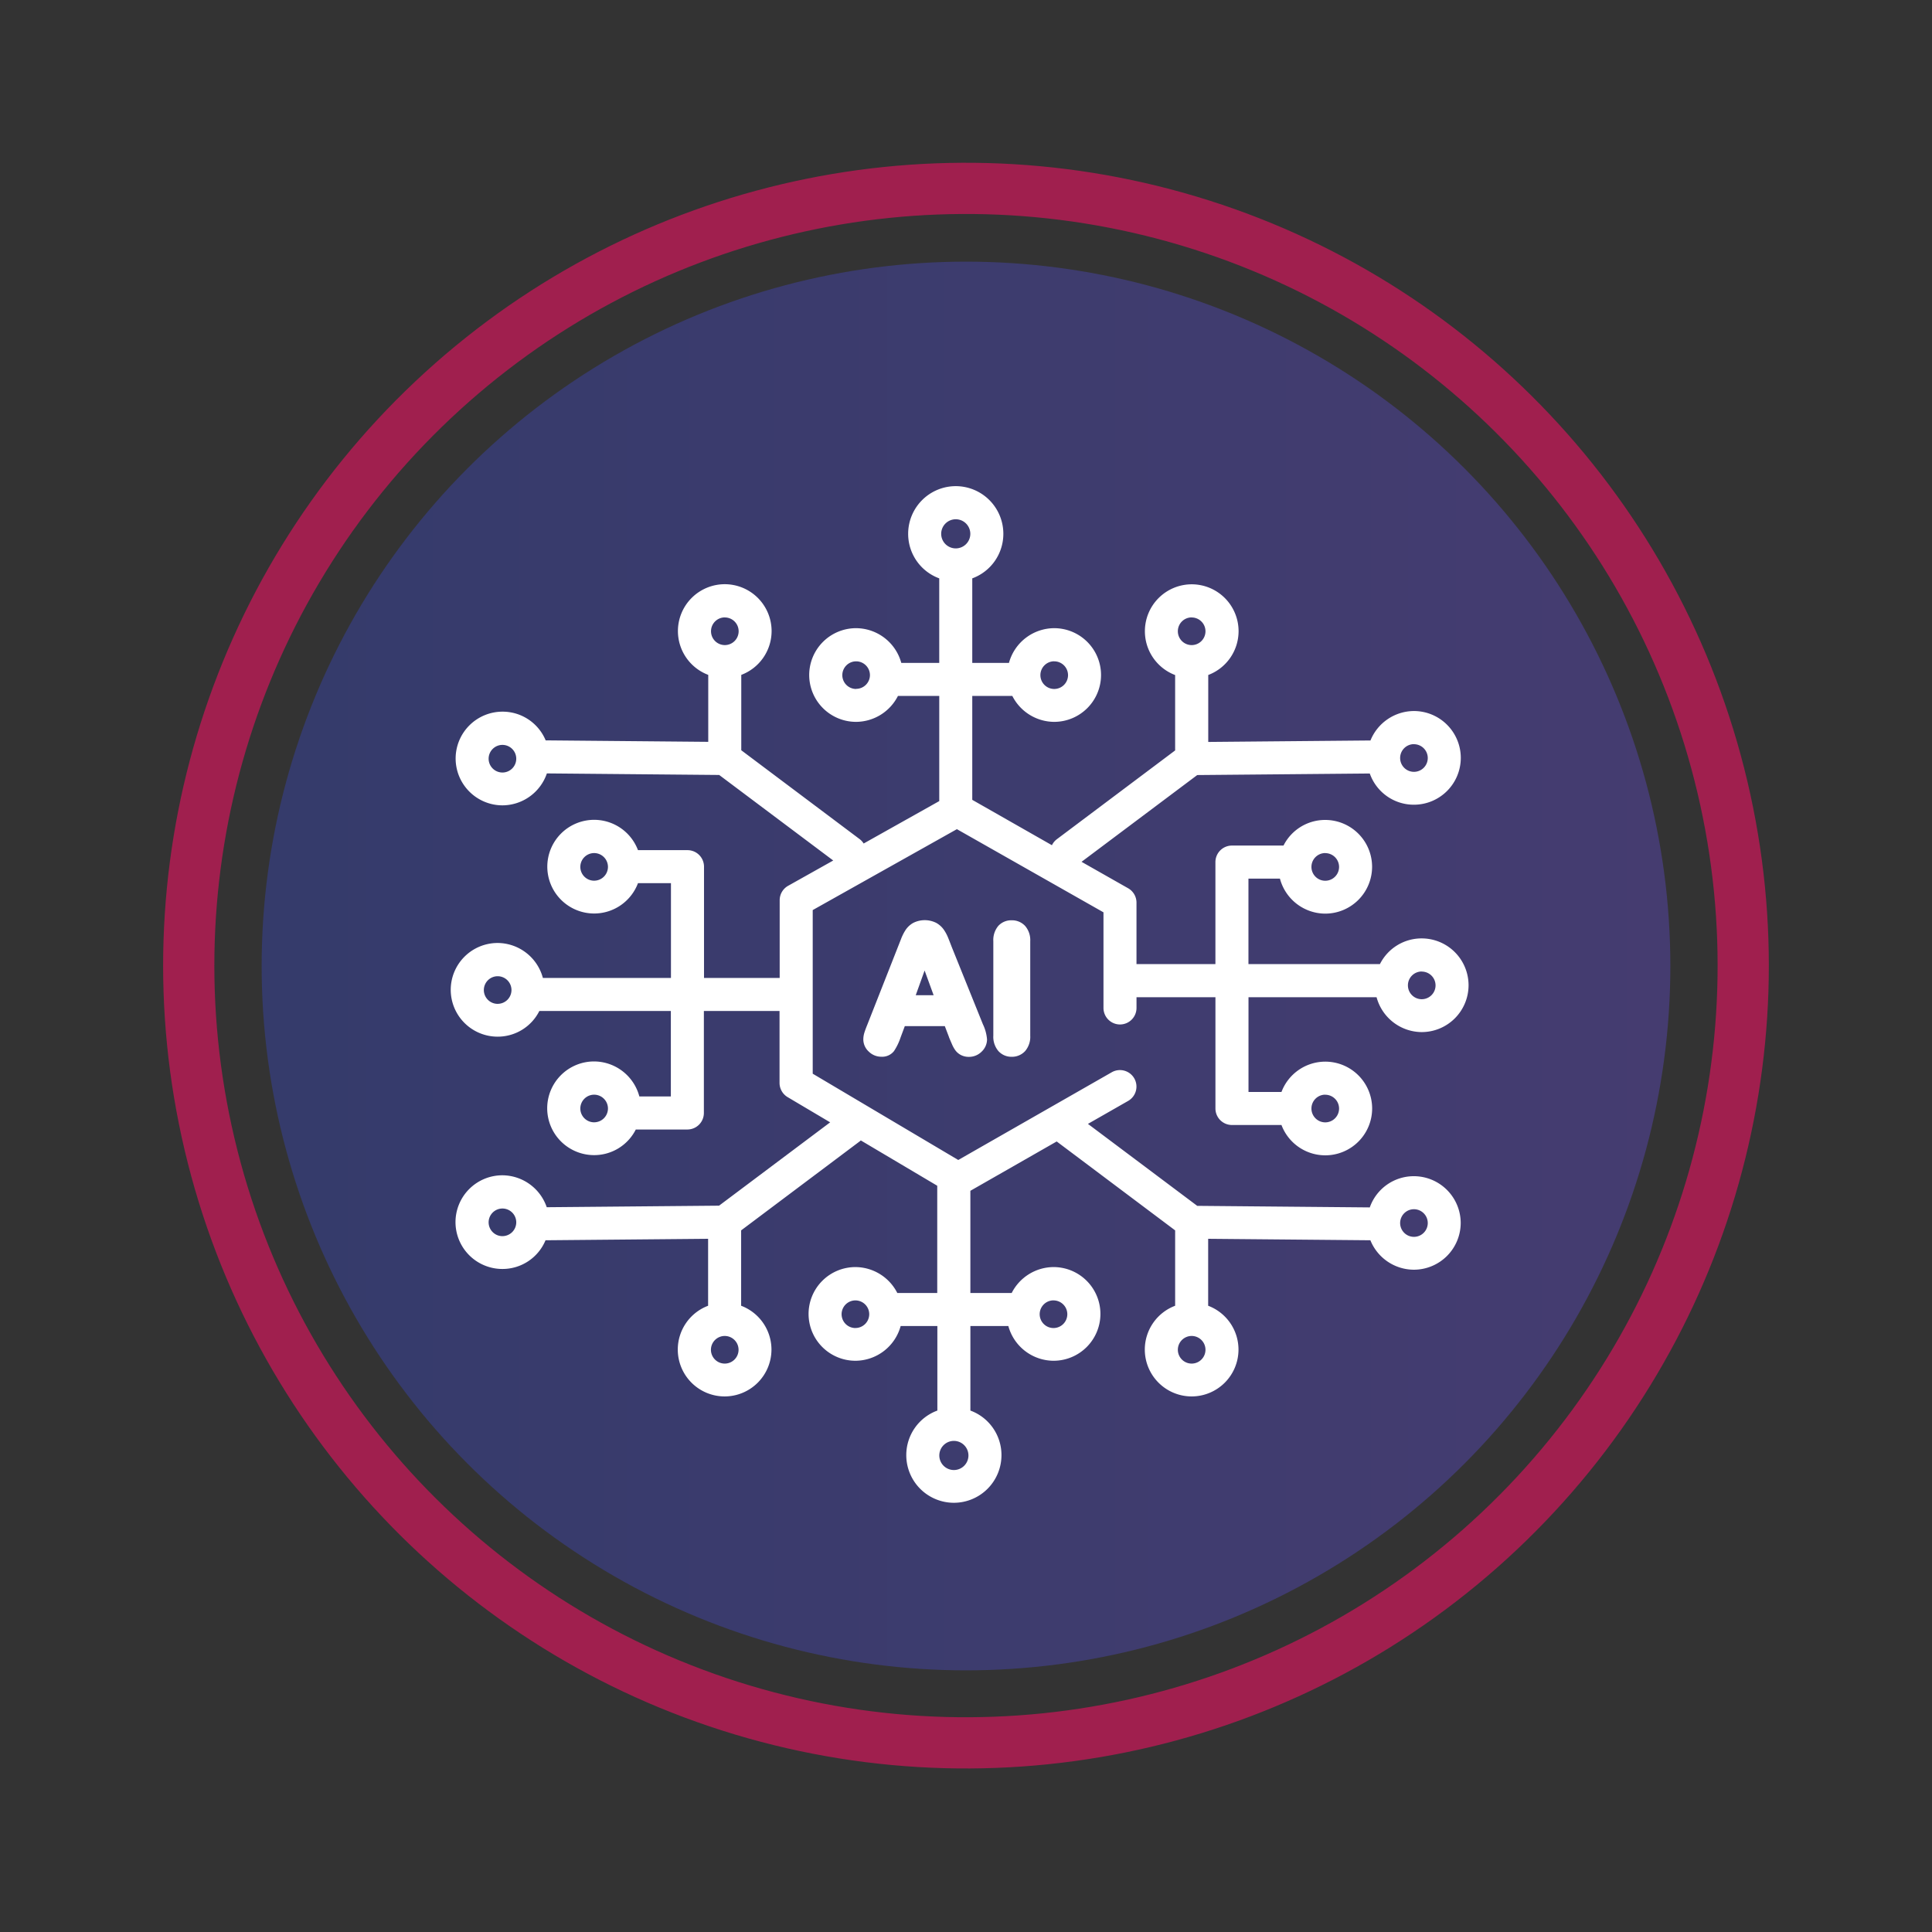 <svg xmlns="http://www.w3.org/2000/svg" xmlns:xlink="http://www.w3.org/1999/xlink" width="113.138" height="113.138" viewBox="0 0 113.138 113.138">
  <rect x="0" y="0" width="113.138" height="113.138" fill="#333333" stroke="none"/>
  <defs>
    <linearGradient id="linear-gradient" y1="0.5" x2="1" y2="0.5" gradientUnits="objectBoundingBox">
      <stop offset="0" stop-color="#374ded"/>
      <stop offset="1" stop-color="#6e50ff"/>
    </linearGradient>
  </defs>
  <g id="Group_1102405" data-name="Group 1102405" transform="translate(208.86 1222.052)">
    <circle id="Ellipse_11543" data-name="Ellipse 11543" cx="41.247" cy="41.247" r="41.247" transform="translate(-193.538 -1206.73)" opacity="0.3" fill="url(#linear-gradient)"/>
    <circle id="Ellipse_11544" data-name="Ellipse 11544" cx="45.523" cy="45.523" r="45.523" transform="matrix(0.973, -0.23, 0.23, 0.973, -207.056, -1199.329)" fill="none" stroke="#a01f4e" stroke-miterlimit="10" stroke-width="3"/>
    <g id="Group_1102403" data-name="Group 1102403" transform="translate(-72.044 -948.813)">
      <path id="Path_876653" data-name="Path 876653" d="M156.833,32.147h0a2.408,2.408,0,0,0-.243-.45,1.324,1.324,0,0,0-.443-.4,1.5,1.5,0,0,0-1.349,0,1.305,1.305,0,0,0-.445.41,2.762,2.762,0,0,0-.267.528l-1.978,5.026c-.078.193-.133.341-.168.454a1.364,1.364,0,0,0-.065.407.971.971,0,0,0,.32.712,1.04,1.04,0,0,0,.728.3.883.883,0,0,0,.749-.331,3.364,3.364,0,0,0,.386-.8l.246-.66h2.344l.245.643,0,.009q.068.166.164.383a1.823,1.823,0,0,0,.223.4.958.958,0,0,0,.326.264,1,1,0,0,0,.452.1,1.042,1.042,0,0,0,.751-.311.993.993,0,0,0,.311-.708,2.507,2.507,0,0,0-.242-.89L157.05,32.7C156.964,32.474,156.891,32.288,156.833,32.147Zm-.841,3.384h-1.047l.519-1.446Z" transform="translate(-238.135 -250.491)" fill="#fff"/>
      <path id="Path_876654" data-name="Path 876654" d="M234.822,31.472a1.285,1.285,0,0,0-.292.894V37.9a1.287,1.287,0,0,0,.295.9,1.024,1.024,0,0,0,.777.338,1.045,1.045,0,0,0,.79-.334,1.285,1.285,0,0,0,.3-.9v-5.53a1.275,1.275,0,0,0-.3-.9,1.049,1.049,0,0,0-.789-.33A1.026,1.026,0,0,0,234.822,31.472Z" transform="translate(-313.177 -250.491)" fill="#fff"/>
      <path id="Path_876655" data-name="Path 876655" d="M-54.015-204.361a2.731,2.731,0,0,0-2.586,1.828l-10.105-.091-6.4-4.8,2.354-1.345a.968.968,0,0,0,.36-1.319.968.968,0,0,0-1.319-.36L-80.7-205.31l-8.523-5.053v-9.582l8.443-4.738,8.584,4.87v5.6a.968.968,0,0,0,.967.967.968.968,0,0,0,.967-.967v-.629h4.622v6.516a.968.968,0,0,0,.967.967h2.9a2.744,2.744,0,0,0,2.567,1.776,2.746,2.746,0,0,0,2.743-2.743,2.746,2.746,0,0,0-2.743-2.743,2.744,2.744,0,0,0-2.567,1.776h-1.931v-5.549h7.5A2.756,2.756,0,0,0-53.56-212.8a2.746,2.746,0,0,0,2.743-2.743,2.746,2.746,0,0,0-2.743-2.743,2.727,2.727,0,0,0-2.447,1.505h-7.7v-5.007h1.844a2.755,2.755,0,0,0,2.654,2.051,2.746,2.746,0,0,0,2.743-2.743,2.746,2.746,0,0,0-2.743-2.743,2.728,2.728,0,0,0-2.445,1.5h-3.02a.968.968,0,0,0-.967.967v5.974h-4.622v-3.6a.968.968,0,0,0-.49-.841l-2.728-1.548,6.775-5.081,10.105-.091a2.731,2.731,0,0,0,2.586,1.828,2.746,2.746,0,0,0,2.743-2.743,2.746,2.746,0,0,0-2.743-2.743,2.757,2.757,0,0,0-2.546,1.724l-9.5.086v-3.921a2.744,2.744,0,0,0,1.776-2.567,2.746,2.746,0,0,0-2.743-2.743,2.746,2.746,0,0,0-2.743,2.743A2.744,2.744,0,0,0-68-233.708v4.414l-6.927,5.2a.96.96,0,0,0-.288.351L-79.88-226.4v-6.084h2.346a2.765,2.765,0,0,0,2.452,1.517,2.746,2.746,0,0,0,2.743-2.743,2.746,2.746,0,0,0-2.743-2.743,2.759,2.759,0,0,0-2.65,2.035H-79.88v-4.952a2.775,2.775,0,0,0,1.82-2.613,2.79,2.79,0,0,0-2.787-2.787,2.79,2.79,0,0,0-2.787,2.787,2.775,2.775,0,0,0,1.82,2.613v4.952h-2.222a2.759,2.759,0,0,0-2.65-2.035,2.746,2.746,0,0,0-2.743,2.743,2.746,2.746,0,0,0,2.743,2.743,2.765,2.765,0,0,0,2.453-1.517h2.42v6.157l-4.427,2.484a.966.966,0,0,0-.24-.261l-6.927-5.2v-4.414a2.745,2.745,0,0,0,1.776-2.567,2.746,2.746,0,0,0-2.743-2.743,2.746,2.746,0,0,0-2.743,2.743,2.744,2.744,0,0,0,1.776,2.567v3.921l-9.521-.086a2.728,2.728,0,0,0-2.529-1.681,2.746,2.746,0,0,0-2.743,2.743,2.746,2.746,0,0,0,2.743,2.743,2.76,2.76,0,0,0,2.6-1.87l10.091.091,6.678,5.009-2.642,1.482a.968.968,0,0,0-.494.843v4.552h-4.431v-6.516a.968.968,0,0,0-.967-.967h-2.9a2.744,2.744,0,0,0-2.567-1.776,2.746,2.746,0,0,0-2.743,2.743,2.746,2.746,0,0,0,2.743,2.743,2.744,2.744,0,0,0,2.567-1.776h1.931v5.549h-7.5a2.756,2.756,0,0,0-2.653-2.047,2.746,2.746,0,0,0-2.743,2.743,2.746,2.746,0,0,0,2.743,2.743,2.727,2.727,0,0,0,2.447-1.505h7.7v5.007h-1.844a2.755,2.755,0,0,0-2.654-2.051,2.746,2.746,0,0,0-2.743,2.743,2.746,2.746,0,0,0,2.743,2.743,2.728,2.728,0,0,0,2.445-1.5h3.02a.968.968,0,0,0,.967-.967v-5.974h4.431v4.213a.971.971,0,0,0,.474.832l2.49,1.476-6.506,4.88-10.091.091a2.76,2.76,0,0,0-2.6-1.87,2.746,2.746,0,0,0-2.743,2.743,2.746,2.746,0,0,0,2.743,2.743,2.728,2.728,0,0,0,2.529-1.681l9.521-.086v3.921a2.744,2.744,0,0,0-1.776,2.567,2.746,2.746,0,0,0,2.743,2.743,2.746,2.746,0,0,0,2.743-2.743,2.745,2.745,0,0,0-1.776-2.567v-4.414l6.927-5.2a.956.956,0,0,0,.081-.068l4.476,2.654v6.28H-84.27a2.765,2.765,0,0,0-2.453-1.517,2.746,2.746,0,0,0-2.743,2.743,2.746,2.746,0,0,0,2.743,2.743,2.759,2.759,0,0,0,2.65-2.035h2.149v4.952a2.775,2.775,0,0,0-1.82,2.613,2.79,2.79,0,0,0,2.787,2.787,2.79,2.79,0,0,0,2.787-2.787,2.775,2.775,0,0,0-1.82-2.613v-4.952h2.222a2.759,2.759,0,0,0,2.65,2.035,2.746,2.746,0,0,0,2.743-2.743,2.746,2.746,0,0,0-2.743-2.743,2.765,2.765,0,0,0-2.453,1.517h-2.42v-5.984l5.055-2.889.009.007,6.927,5.2v4.414a2.744,2.744,0,0,0-1.776,2.567,2.746,2.746,0,0,0,2.743,2.743,2.746,2.746,0,0,0,2.743-2.743,2.744,2.744,0,0,0-1.776-2.567v-3.921l9.5.086a2.757,2.757,0,0,0,2.546,1.724,2.746,2.746,0,0,0,2.743-2.743A2.746,2.746,0,0,0-54.015-204.361Zm0,3.552a.81.81,0,0,1-.809-.809.81.81,0,0,1,.809-.809.81.81,0,0,1,.809.809A.81.81,0,0,1-54.015-200.809Zm-13.017,7.422a.81.81,0,0,1-.809-.809.81.81,0,0,1,.809-.809.81.81,0,0,1,.809.809A.81.81,0,0,1-67.032-193.387Zm-13.925,6.233a.854.854,0,0,1-.853-.853.854.854,0,0,1,.853-.853.854.854,0,0,1,.853.853A.853.853,0,0,1-80.957-187.154Zm-13.418-6.233a.81.81,0,0,1-.809-.809.81.81,0,0,1,.809-.809.81.81,0,0,1,.809.809A.81.81,0,0,1-94.375-193.387Zm13.528-49.444a.854.854,0,0,1,.853.853.854.854,0,0,1-.853.853.854.854,0,0,1-.853-.853A.853.853,0,0,1-80.847-242.831Zm21.638,33.7a.81.81,0,0,1,.809.809.81.81,0,0,1-.809.809.81.81,0,0,1-.809-.809A.81.81,0,0,1-59.209-209.135Zm5.65-7.212a.81.81,0,0,1,.809.809.81.81,0,0,1-.809.809.81.81,0,0,1-.809-.809A.81.81,0,0,1-53.56-216.348Zm-5.65-6.937a.81.81,0,0,1,.809.809.81.81,0,0,1-.809.809.81.81,0,0,1-.809-.809A.81.81,0,0,1-59.209-223.284Zm-7.823-13.8a.81.81,0,0,1,.809.809.81.81,0,0,1-.809.809.81.81,0,0,1-.809-.809A.81.81,0,0,1-67.032-237.084Zm13.017,7.422a.81.81,0,0,1,.809.809.81.81,0,0,1-.809.809.81.81,0,0,1-.809-.809A.81.81,0,0,1-54.015-229.662Zm-21.066-4.853a.81.81,0,0,1,.809.809.81.81,0,0,1-.809.809.81.81,0,0,1-.809-.809A.81.81,0,0,1-75.081-234.514Zm-11.6,1.618a.81.81,0,0,1-.809-.809.81.81,0,0,1,.809-.809.81.81,0,0,1,.809.809A.81.81,0,0,1-86.686-232.9Zm-7.689-4.188a.81.81,0,0,1,.809.809.81.81,0,0,1-.809.809.81.81,0,0,1-.809-.809A.81.81,0,0,1-94.375-237.084ZM-107.393-228a.81.81,0,0,1-.809-.809.81.81,0,0,1,.809-.809.81.81,0,0,1,.809.809A.81.81,0,0,1-107.393-228Zm5.37,6.335a.81.81,0,0,1-.809-.809.81.81,0,0,1,.809-.809.81.81,0,0,1,.809.809A.81.81,0,0,1-102.023-221.666Zm-5.65,7.212a.81.81,0,0,1-.809-.809.81.81,0,0,1,.809-.809.81.81,0,0,1,.809.809A.81.81,0,0,1-107.673-214.454Zm5.65,6.937a.81.81,0,0,1-.809-.809.81.81,0,0,1,.809-.809.81.81,0,0,1,.809.809A.81.81,0,0,1-102.023-207.517Zm-5.37,6.666a.81.81,0,0,1-.809-.809.81.81,0,0,1,.809-.809.81.81,0,0,1,.809.809A.81.81,0,0,1-107.393-200.851Zm20.67,5.381a.81.81,0,0,1-.809-.809.81.81,0,0,1,.809-.809.81.81,0,0,1,.809.809A.81.81,0,0,1-86.723-195.471Zm11.6-1.618a.81.81,0,0,1,.809.809.81.81,0,0,1-.809.809.81.81,0,0,1-.809-.809A.81.81,0,0,1-75.118-197.089Z" fill="#fff"/>
    </g>
  </g>
</svg>
